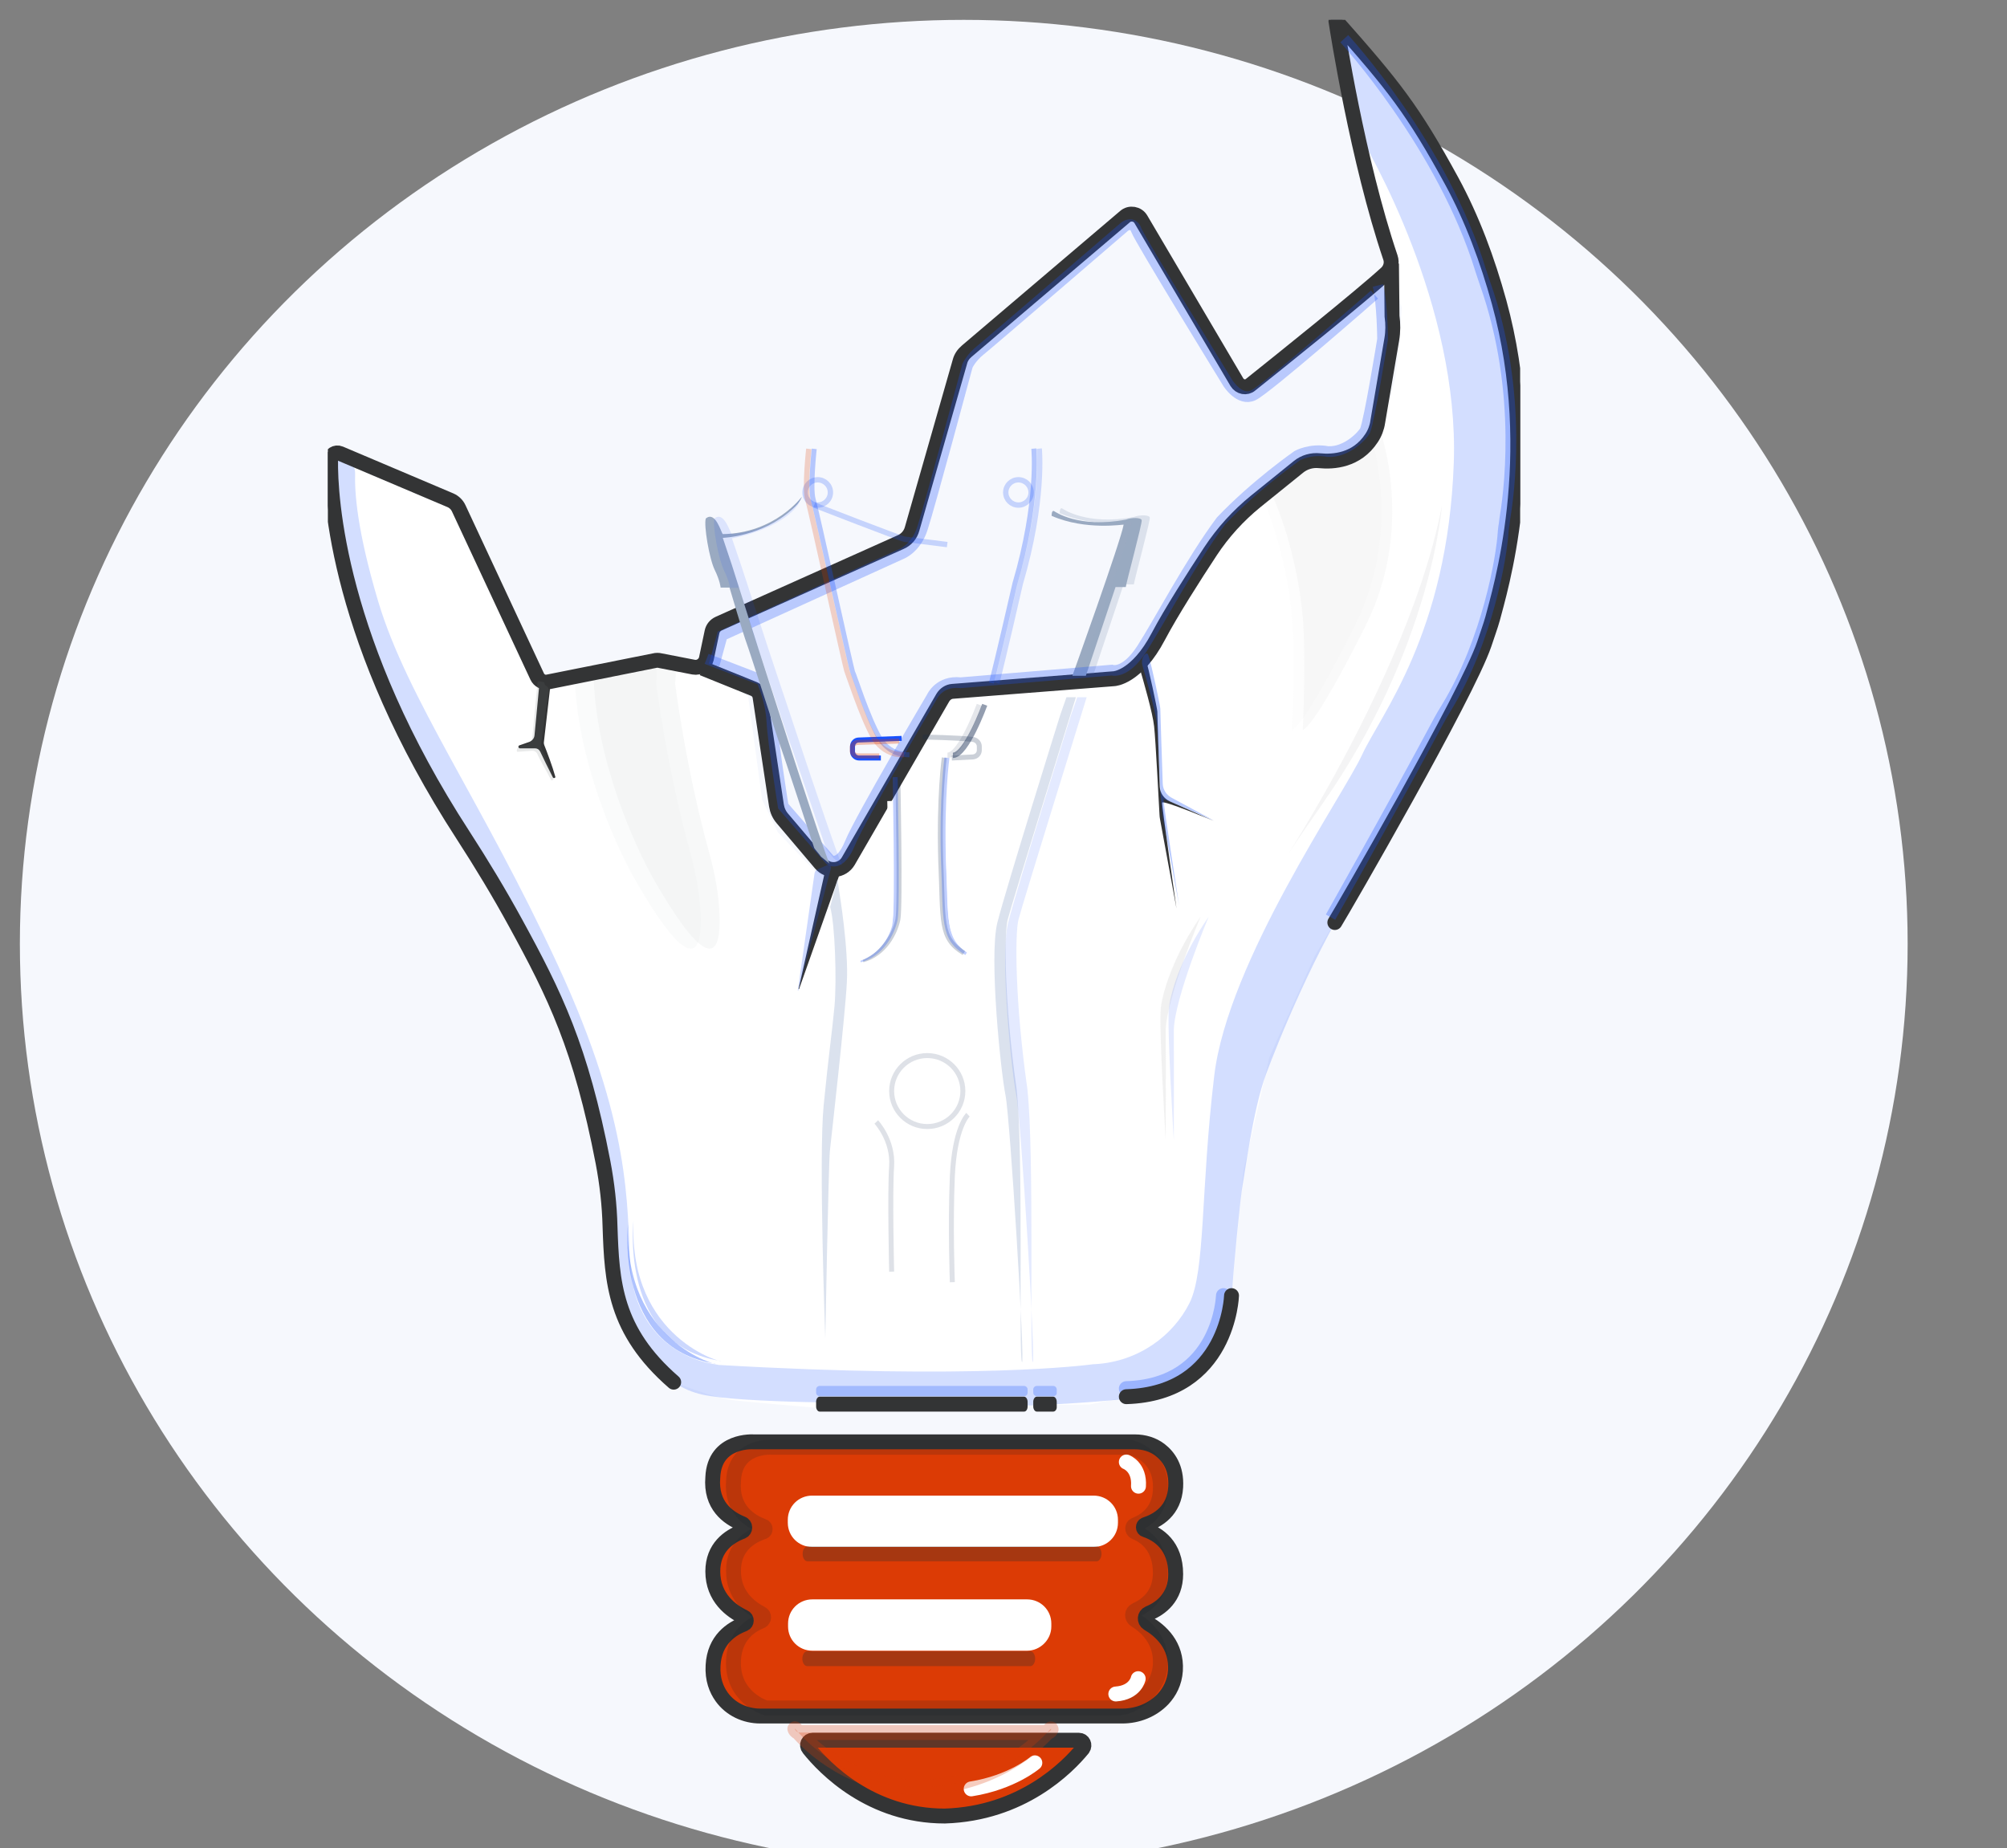 <svg width="202" height="186" viewBox="0 0 202 186" fill="none" xmlns="http://www.w3.org/2000/svg">
    <rect x="0" y="0" width="202" height="186" fill="#808080" stroke="none"/>
    <g clip-path="url(#clip0_0_16)">
        <ellipse cx="97" cy="95" rx="95" ry="93" fill="#F6F8FD" />
        <path fill-rule="evenodd" clip-rule="evenodd"
            d="M33.624 45.532L45.109 50.402L52.982 66.04L54.312 68.908L58.33 68.096L66.665 66.662L72.692 68.502L75.299 70.098L76.71 80.514L78.285 83.761L82.086 87.738L83.661 88.631L87.19 82.598L93.923 71.234L94.765 69.584L104.511 69.07L110.566 68.367C110.566 68.367 114.231 67.717 114.774 66.581C115.317 65.445 118.629 60.385 118.629 60.385L123.407 53.135L127.887 49.59L131.633 46.208L132.312 45.911C132.312 45.911 133.86 47.236 135.271 46.912C136.656 46.587 138.095 45.343 138.339 44.91C138.557 44.504 140.077 39.688 140.403 38.173C140.729 36.658 141.081 30.976 141.081 30.976L139.697 25.565C139.697 25.565 137.389 18.233 137.308 17.097C137.226 15.96 136.005 11.226 136.005 11.226L134.484 3.055C134.484 3.055 136.167 4.219 136.357 4.435C136.548 4.651 142.113 12.092 142.113 12.092L147.516 21.263L150.394 28.974L152.077 37.28L152.62 46.289L151.751 55.84L148.52 66.879L144.611 74.698L138.937 84.979L132.312 96.234L127.751 106.433L125.145 117.851L124.005 129.755C124.005 129.755 122.403 134.517 121.887 135.22C121.371 135.924 118.575 138.738 118.575 138.738L116.973 139.82L109.697 141.362L96.041 141.524L81.787 141.659C81.787 141.659 73.914 141.01 73.235 140.848C72.557 140.686 67.67 139.495 66.095 137.926C64.52 136.357 62.023 132.19 61.67 129.809C61.317 127.428 61.262 121.016 61.262 121.016C61.262 121.016 60.122 114.171 59.552 111.899C58.955 109.653 56.701 102.754 56.077 101.374C55.453 99.994 52.493 93.745 51.95 93.149C51.407 92.554 46.412 83.112 45.353 82.273C44.294 81.434 39 70.315 38.43 68.935C37.86 67.555 35.063 59.98 35.199 59.601C35.335 59.195 33.407 50.131 33.353 49.59C33.299 49.049 33.353 45.397 33.624 45.532Z"
            fill="white" />
        <path opacity="0.18" fill-rule="evenodd" clip-rule="evenodd"
            d="M66.041 68.745C66.041 68.745 67.072 77.106 69.489 85.871C69.977 87.63 70.33 89.416 70.466 91.228C70.765 95.124 70.222 99.426 64.059 88.793C62.131 85.466 57.977 76.51 57.842 67.771L62.158 66.906L65.633 66.96C65.633 66.933 66.339 66.689 66.041 68.745V68.745Z"
            fill="#E8E9EA" />
        <path opacity="0.33" fill-rule="evenodd" clip-rule="evenodd"
            d="M67.941 68.745C67.941 68.745 68.973 77.106 71.389 85.871C71.878 87.63 72.231 89.416 72.367 91.228C72.665 95.124 72.122 99.426 65.959 88.793C64.032 85.466 59.878 76.51 59.742 67.771L64.059 66.906L67.534 66.96C67.534 66.933 68.24 66.689 67.941 68.745V68.745Z"
            fill="#E8E9EA" />
        <path opacity="0.19" fill-rule="evenodd" clip-rule="evenodd"
            d="M136.303 12.524C136.33 12.714 136.412 12.903 136.52 13.093C137.878 15.23 146.864 30.841 146.321 46.56C145.724 63.767 138.91 71.992 137.09 75.969C135.271 79.946 123.597 96.721 122.213 108.246C120.828 119.772 121.344 127.915 119.715 131.162C118.086 134.409 114.611 137.06 110.186 137.304C110.158 137.304 110.131 137.304 110.077 137.304C109.262 137.412 98.104 138.873 72.367 137.385C72.312 137.385 72.258 137.385 72.231 137.358C67.561 136.708 63.787 133.272 63.434 127.347C63.081 121.395 63.624 113.278 56.104 97.045C48.584 80.812 41.009 70.342 38.077 60.575C35.905 53.297 35.688 49.509 35.742 47.642C35.769 46.939 35.281 46.317 34.575 46.154V46.154C33.815 45.965 33.272 46.452 33.353 47.236C33.815 51.349 35.009 60.656 36.801 64.741C39.19 70.206 44.62 81.434 47.199 84.816C49.778 88.198 54.611 97.803 55.018 99.372C55.425 100.941 59.443 110.275 60.041 115.47C60.529 119.528 60.964 121.07 61.127 121.557C61.181 121.693 61.208 121.855 61.208 121.99C61.235 123.424 61.48 130.675 63.081 133.272C64.873 136.167 66.719 139.468 70.656 140.361C74.593 141.254 88.249 141.2 88.249 141.2L101.688 141.47C102.367 141.47 103.48 141.47 104.158 141.443C110.701 141.145 113.742 140.767 114.991 140.577C116.783 140.307 118.439 139.549 120.801 138.007C121.371 137.655 123.76 134.706 123.977 130.404C124.113 127.997 124.873 120.178 125.063 119.285C125.253 118.392 126.095 111.709 127.425 108.111C128.647 104.837 132.312 95.692 136.982 88.442C141.081 82.111 142.167 79.432 142.357 78.864C142.385 78.783 142.439 78.702 142.466 78.621C143.253 77.295 149.606 66.635 150.149 62.469C150.149 62.414 150.176 62.36 150.176 62.306C150.367 61.522 151.86 55.678 152.104 53.676C152.348 51.538 152.81 41.636 152.104 37.334C151.398 33.032 149.552 25.186 148.222 22.833C146.973 20.614 142.52 12.903 142.005 11.983C141.977 11.929 141.923 11.875 141.896 11.821L137.525 6.194C133.29 0.62 135.217 5.896 135.407 7.113L136.303 12.524V12.524Z"
            fill="#1951FC" />
        <path opacity="0.08" fill-rule="evenodd" clip-rule="evenodd"
            d="M137.552 42.502C137.552 42.502 141.597 52.512 136.357 62.983C131.118 73.453 130.032 73.48 130.032 73.48C130.032 73.48 130.385 66.229 130.032 62.09C129.679 57.95 128.403 52.891 126.855 49.644C126.855 49.644 127.914 47.886 129.109 47.48C130.466 47.02 134.186 46.208 134.186 46.208C134.186 46.208 137.335 43.746 137.552 42.502V42.502Z"
            fill="#E5E5E5" />
        <path opacity="0.3" d="M123.136 130.404C123.136 130.404 122.864 139.468 113.362 139.766" stroke="#1951FC"
            stroke-width="1.5" stroke-linecap="round" />
        <path opacity="0.2" fill-rule="evenodd" clip-rule="evenodd"
            d="M138.638 42.502C138.638 42.502 142.683 52.512 137.443 62.983C132.204 73.453 131.118 73.48 131.118 73.48C131.118 73.48 131.471 66.229 131.118 62.09C130.765 57.95 129.489 52.891 127.941 49.644C127.941 49.644 129 47.886 130.195 47.48C131.552 47.02 135.271 46.208 135.271 46.208C135.271 46.208 138.421 43.746 138.638 42.502V42.502Z"
            fill="#E5E5E5" />
        <g clip-path="url(#clip1_0_16)">
            <path
                d="M67.805 139.116C61.833 133.922 61.588 129.025 61.398 123.451C61.344 121.287 61.099 119.122 60.692 116.985C58.466 105.432 55.833 100.103 51.896 92.906C50.24 89.876 48.475 86.954 46.602 84.059C34.005 64.66 33.217 50.104 33.272 46.263C33.272 45.776 33.787 45.451 34.222 45.64L45.326 50.348C45.706 50.51 46.005 50.808 46.167 51.16L54.068 68.096C54.258 68.502 54.719 68.745 55.154 68.637L65.851 66.5C66.068 66.446 66.258 66.446 66.475 66.5L69.814 67.149C70.385 67.257 70.955 66.879 71.091 66.311L71.661 63.605C71.742 63.226 71.986 62.929 72.339 62.766L90.638 54.569C91.208 54.325 91.642 53.838 91.805 53.216L96.611 36.414C96.719 35.981 96.964 35.63 97.317 35.332L113.226 21.805C113.715 21.372 114.502 21.507 114.828 22.075L124.493 38.471C124.792 38.958 125.443 39.093 125.878 38.714C128.593 36.55 137.063 29.759 139.534 27.486C139.968 27.08 140.131 26.458 139.941 25.917C136.629 16.123 134.62 3.136 134.457 2.108C134.457 2.081 134.484 2.081 134.484 2.108C140.294 8.656 142.222 11.091 146.104 18.206C148.195 22.048 149.715 26.187 150.882 30.408C155.172 45.992 150.882 59.709 150.231 62.252C150.068 62.874 149.579 64.227 149.389 64.822C147.652 69.936 135.271 91.364 134.348 92.852"
                stroke="#353D47" stroke-width="1.08" />
            <path
                d="M67.805 139.116C61.833 133.922 61.588 129.025 61.398 123.451C61.344 121.287 61.099 119.122 60.692 116.985C58.466 105.432 55.833 100.103 51.896 92.906C50.24 89.876 48.475 86.954 46.602 84.059C34.005 64.66 33.217 50.104 33.272 46.263C33.272 45.776 33.787 45.451 34.222 45.64L45.326 50.348C45.706 50.51 46.005 50.808 46.167 51.16L54.068 68.096C54.258 68.502 54.719 68.745 55.154 68.637L65.851 66.5C66.068 66.446 66.258 66.446 66.475 66.5L69.814 67.149C70.385 67.257 70.955 66.879 71.091 66.311L71.661 63.605C71.742 63.226 71.986 62.929 72.339 62.766L90.638 54.569C91.208 54.325 91.642 53.838 91.805 53.216L96.611 36.414C96.719 35.981 96.964 35.63 97.317 35.332L113.226 21.805C113.715 21.372 114.502 21.507 114.828 22.075L124.493 38.471C124.792 38.958 125.443 39.093 125.878 38.714C128.593 36.55 137.063 29.759 139.534 27.486C139.968 27.08 140.131 26.458 139.941 25.917C136.629 16.123 134.62 3.136 134.457 2.108C134.457 2.081 134.484 2.081 134.484 2.108C140.294 8.656 142.222 11.091 146.104 18.206C148.195 22.048 149.715 26.187 150.882 30.408C155.172 45.992 150.882 59.709 150.231 62.252C150.068 62.874 149.579 64.227 149.389 64.822C147.652 69.936 135.271 91.364 134.348 92.852"
                stroke="#333435" stroke-width="1.5" stroke-linecap="round" />
        </g>
        <path
            d="M70.71 67.257L75.869 69.341C76.195 69.476 76.439 69.773 76.493 70.125L78.149 81.083C78.231 81.57 78.421 82.002 78.747 82.381L82.602 86.927C83.362 87.819 84.774 87.684 85.371 86.683L94.9 70.206C95.118 69.855 95.471 69.611 95.878 69.584L112.113 68.313C112.113 68.313 114.394 68.231 116.593 64.038C117.896 61.576 120.176 58.005 121.833 55.488C123.081 53.594 124.629 51.89 126.394 50.456L130.683 46.993C131.281 46.506 132.041 46.289 132.801 46.371C134.186 46.506 136.548 46.371 138.041 44.098C138.367 43.611 138.584 43.043 138.665 42.475L140.077 34.169C140.213 33.384 140.213 32.6 140.104 31.815L140.05 26.539"
            stroke="#333435" stroke-width="1.5" />
        <path fill-rule="evenodd" clip-rule="evenodd"
            d="M114.91 66.202C114.665 66.5 114.611 66.906 114.719 67.284C115.072 68.502 116.023 71.776 116.158 73.101C116.321 74.562 116.62 80.677 116.701 81.975C116.701 82.138 116.729 82.3 116.756 82.463L118.412 91.445C118.412 91.445 116.919 81.083 116.973 80.785C117.027 80.487 122.158 82.625 122.158 82.625L117.733 80.65C117.136 80.379 116.756 79.811 116.729 79.189C116.647 76.943 116.484 71.803 116.484 71.613C116.484 71.37 115.588 67.149 115.317 66.365C115.235 65.932 115.072 66.013 114.91 66.202V66.202Z"
            fill="#333435" />
        <path opacity="0.31" fill-rule="evenodd" clip-rule="evenodd"
            d="M115.181 65.932C114.937 66.229 114.882 66.635 114.991 67.014C115.344 68.231 116.294 71.505 116.43 72.831C116.593 74.292 116.729 80.217 116.973 81.705C117 81.867 117 82.03 117.027 82.192L118.683 91.174C118.683 91.174 117.054 80.758 117.109 80.433C117.244 80.406 122.186 82.598 122.186 82.598L118.032 80.352C117.434 80.082 117.054 79.513 117.027 78.891C116.946 76.646 116.783 71.505 116.783 71.316C116.783 71.072 115.887 66.852 115.615 66.067C115.507 65.661 115.344 65.742 115.181 65.932V65.932Z"
            fill="#1951FC" />
        <path fill-rule="evenodd" clip-rule="evenodd"
            d="M55.371 69.205L54.747 74.644C54.719 74.779 54.747 74.914 54.801 75.049C55.018 75.59 55.615 77.16 55.887 78.161C55.941 78.296 55.724 78.377 55.642 78.242C55.235 77.457 54.638 76.213 54.367 75.644C54.258 75.428 54.068 75.32 53.851 75.32H52.33C52.167 75.32 52.113 75.076 52.276 75.022L53.281 74.671C53.552 74.562 53.769 74.319 53.796 74.021L54.285 68.881C54.312 68.61 54.557 68.421 54.828 68.448L54.964 68.718C55.235 68.745 55.398 68.962 55.371 69.205V69.205Z"
            fill="#333435" />
        <path opacity="0.15" fill-rule="evenodd" clip-rule="evenodd"
            d="M55.208 69.503L54.448 74.914C54.421 75.049 54.448 75.185 54.502 75.32C54.692 75.861 55.453 77.322 55.724 78.35C55.751 78.485 55.507 78.621 55.453 78.485C55.072 77.701 54.339 76.51 54.095 75.915C54.014 75.699 53.796 75.563 53.579 75.563L52.086 75.672C51.923 75.672 52.059 75.212 52.222 75.158L53.036 74.887C53.335 74.806 53.525 74.535 53.579 74.238L54.095 68.718C54.122 68.448 54.475 68.637 54.747 68.664L54.855 68.962C55.072 69.043 55.262 69.26 55.208 69.503V69.503Z"
            fill="#6F7175" />
        <path fill-rule="evenodd" clip-rule="evenodd"
            d="M84.665 87.549L80.43 99.534C80.43 99.561 80.376 99.561 80.376 99.534L82.982 87.955C83.009 87.765 83.145 87.603 83.335 87.549L84.285 87.224C84.529 87.116 84.719 87.332 84.665 87.549V87.549Z"
            fill="#333435" />
        <path opacity="0.22" fill-rule="evenodd" clip-rule="evenodd"
            d="M83.633 87.414L80.348 99.697C80.348 99.724 80.294 99.724 80.294 99.697L81.977 87.928C82.004 87.738 82.113 87.576 82.303 87.495L83.226 87.089C83.471 86.981 83.688 87.17 83.633 87.414V87.414Z"
            fill="#1951FC" />
        <path fill-rule="evenodd" clip-rule="evenodd"
            d="M96.828 181.106H95.878C95.742 181.106 95.633 180.998 95.633 180.863V180.863C95.633 180.727 95.742 180.619 95.878 180.619H96.828C96.964 180.619 97.072 180.727 97.072 180.863V180.863C97.072 180.998 96.964 181.106 96.828 181.106V181.106Z"
            fill="white" />
        <path fill-rule="evenodd" clip-rule="evenodd"
            d="M106.113 51.457C106.113 51.457 108.557 53.216 113.335 52.296C113.878 52.079 114.828 52.079 114.91 52.35C114.991 52.62 113.308 58.816 113.308 59.087H112.276L109.29 68.015H107.932C107.932 68.015 112.819 54.433 113.09 52.81C113.145 52.756 109.29 53.432 105.842 51.917C105.842 51.836 105.842 51.295 106.113 51.457V51.457Z"
            fill="#9AAAC1" />
        <path opacity="0.29" fill-rule="evenodd" clip-rule="evenodd"
            d="M106.928 51.187C106.928 51.187 109.371 52.945 114.149 52.025C114.692 51.809 115.643 51.809 115.724 52.079C115.805 52.35 114.122 58.546 114.122 58.816H113.09L110.104 67.744H108.747C108.747 67.744 113.633 54.163 113.905 52.539C113.959 52.485 110.104 53.162 106.656 51.647C106.656 51.565 106.656 51.024 106.928 51.187V51.187Z"
            fill="#9AAAC1" />
        <path opacity="0.48" fill-rule="evenodd" clip-rule="evenodd"
            d="M108.285 70.179C108.285 70.179 101.769 91.147 101.416 92.581C101.063 94.015 101.063 100.806 102.312 109.572C103.045 116.146 102.502 136.357 102.855 137.087C103.208 137.818 101.661 112.44 101.199 110.221C100.738 107.976 99.516 96.288 100.385 92.852C101.253 89.416 106.71 71.965 106.71 71.965L107.335 70.179H108.285V70.179Z"
            fill="#B4C1DB" />
        <path opacity="0.12" fill-rule="evenodd" clip-rule="evenodd"
            d="M109.371 70.179C109.371 70.179 102.855 91.147 102.502 92.581C102.149 94.015 102.149 100.806 103.398 109.572C104.131 116.146 103.588 136.357 103.941 137.087C104.294 137.818 102.747 112.44 102.285 110.221C101.824 107.976 100.602 96.288 101.471 92.852C102.339 89.416 107.796 71.965 107.796 71.965L108.421 70.179H109.371V70.179Z"
            fill="#1951FC" />
        <path opacity="0.48" fill-rule="evenodd" clip-rule="evenodd"
            d="M83.552 91.282C84.041 92.96 84.231 98.723 83.986 101.32C83.742 103.944 83.416 106.001 82.9 111.249C82.385 116.471 83.063 134.706 83.063 134.706C83.063 134.706 83.389 117.174 83.525 115.849C83.661 114.55 85.072 102.186 85.235 98.858C85.425 95.53 84.475 89.794 84.475 89.794L84.285 88.496L83.552 91.282V91.282Z"
            fill="#B4C1DB" />
        <path opacity="0.46" d="M99.109 70.937C99.109 70.937 97.262 76.023 95.905 76.023" stroke="#142A51"
            stroke-width="0.54" />
        <path opacity="0.3"
            d="M81.95 45.18C81.95 45.18 81.516 49.103 81.842 50.267C82.195 51.403 85.697 67.501 85.833 67.69C85.941 67.853 87.272 72.073 88.493 74.238C88.928 74.995 89.633 75.59 90.475 75.834C90.882 75.969 91.534 75.969 91.534 75.969"
            stroke="#1951FC" stroke-width="0.5" />
        <path opacity="0.3"
            d="M104.05 45.153C104.05 45.153 104.593 50.429 102.149 58.735C100.602 65.499 99.787 68.745 99.787 68.745"
            stroke="#1951FC" stroke-width="0.5" />
        <path opacity="0.19"
            d="M104.593 45.153C104.593 45.153 105.136 50.429 102.692 58.735C101.145 65.499 100.33 68.745 100.33 68.745"
            stroke="#1951FC" stroke-width="0.54" />
        <ellipse opacity="0.22" cx="102.502" cy="49.563" rx="1.276" ry="1.272" stroke="#1951FC"
            stroke-width="0.54" />
        <ellipse opacity="0.22" cx="82.303" cy="49.563" rx="1.276" ry="1.272" stroke="#1951FC"
            stroke-width="0.54" />
        <path
            d="M90.747 74.319L86.43 74.481C86.077 74.481 85.805 74.779 85.805 75.13V75.644C85.805 75.996 86.104 76.294 86.457 76.294H88.656"
            stroke="#1951FC" stroke-width="0.5" />
        <path
            d="M90.502 74.589L86.376 74.725C86.05 74.725 85.778 74.941 85.778 75.212V75.59C85.778 75.861 86.05 76.077 86.376 76.077H88.493"
            stroke="#DC3B05" stroke-opacity="0.31" stroke-width="0.5" />
        <path opacity="0.22"
            d="M92.864 74.184C92.864 74.184 96.448 74.238 97.941 74.427C98.294 74.481 98.566 74.779 98.566 75.13V75.509C98.566 75.861 98.294 76.159 97.914 76.186L95.796 76.294"
            stroke="#142A51" stroke-width="0.5" />
        <path opacity="0.22"
            d="M95.036 76.267C95.036 76.267 94.493 80.19 94.683 86.629C94.955 92.716 94.547 94.421 97.018 95.909"
            stroke="#142A51" stroke-width="0.5" />
        <path opacity="0.28"
            d="M95.308 76.267C95.308 76.267 94.765 80.19 94.955 86.629C95.226 92.716 94.819 94.421 97.29 95.909"
            stroke="#1951FC" stroke-width="0.5" />
        <path
            d="M95.851 77.782C95.851 77.782 95.308 81.407 95.498 87.332C95.769 92.96 95.362 94.502 97.833 95.882"
            stroke="white" stroke-width="0.5" />
        <path opacity="0.22"
            d="M90.367 78.215C90.367 78.215 90.638 91.282 90.367 92.554C90.095 93.826 89.091 95.99 86.837 96.612"
            stroke="#142A51" stroke-width="0.5" />
        <path opacity="0.28"
            d="M90.095 78.215C90.095 78.215 90.367 91.282 90.095 92.554C89.823 93.826 88.819 95.99 86.566 96.612"
            stroke="#1951FC" stroke-width="0.5" />
        <path
            d="M89.552 80.623C89.552 80.623 89.823 91.986 89.552 93.095C89.281 94.204 88.276 96.071 86.023 96.612"
            stroke="white" stroke-width="0.5" />
        <ellipse opacity="0.14" cx="93.326" cy="109.815" rx="3.584" ry="3.571" stroke="#142A51"
            stroke-width="0.5" />
        <path opacity="0.14"
            d="M97.425 112.196C97.425 112.196 96.068 113.468 95.851 118.419C95.633 123.37 95.851 129.052 95.851 129.052"
            stroke="#142A51" stroke-width="0.5" />
        <path opacity="0.14"
            d="M88.195 112.927C88.195 112.927 89.905 114.739 89.742 117.364C89.552 119.988 89.742 127.997 89.742 127.997"
            stroke="#142A51" stroke-width="0.5" />
        <path fill-rule="evenodd" clip-rule="evenodd"
            d="M103.072 142.077H82.493C82.303 142.077 82.14 141.84 82.14 141.564V141.09C82.14 140.814 82.303 140.577 82.493 140.577H103.072C103.262 140.577 103.425 140.814 103.425 141.09V141.564C103.425 141.84 103.29 142.077 103.072 142.077V142.077Z"
            fill="#333435" />
        <path fill-rule="evenodd" clip-rule="evenodd"
            d="M106.005 142.077H104.348C104.158 142.077 103.995 141.84 103.995 141.564V141.09C103.995 140.814 104.158 140.577 104.348 140.577H106.005C106.195 140.577 106.357 140.814 106.357 141.09V141.564C106.385 141.84 106.222 142.077 106.005 142.077V142.077Z"
            fill="#333435" />
        <path opacity="0.26" fill-rule="evenodd" clip-rule="evenodd"
            d="M103.072 140.523H82.493C82.303 140.523 82.14 140.361 82.14 140.171V139.847C82.14 139.657 82.303 139.495 82.493 139.495H103.072C103.262 139.495 103.425 139.657 103.425 139.847V140.171C103.425 140.361 103.29 140.523 103.072 140.523V140.523Z"
            fill="#1951FC" />
        <path opacity="0.26" fill-rule="evenodd" clip-rule="evenodd"
            d="M106.005 140.523H104.348C104.158 140.523 103.995 140.361 103.995 140.171V139.847C103.995 139.657 104.158 139.495 104.348 139.495H106.005C106.195 139.495 106.357 139.657 106.357 139.847V140.171C106.385 140.361 106.222 140.523 106.005 140.523V140.523Z"
            fill="#1951FC" />
        <path fill-rule="evenodd" clip-rule="evenodd"
            d="M75.869 145.123H114.231C115.154 145.123 116.05 145.393 116.756 145.934C117.597 146.584 118.439 147.72 118.33 149.668C118.195 152.076 116.511 153.05 115.262 153.456C115.018 153.537 115.018 153.888 115.262 153.97C116.566 154.403 118.33 155.539 118.33 158.434C118.33 160.788 116.81 161.897 115.615 162.384C115.181 162.573 115.154 163.141 115.534 163.385C116.783 164.115 118.466 165.576 118.303 168.147C118.222 169.364 117.706 170.311 117.054 171.014C115.995 172.124 114.502 172.719 112.955 172.719H76.52C75 172.719 73.534 172.043 72.638 170.798C72.095 170.041 71.688 169.012 71.769 167.633C71.905 165.008 73.67 163.926 74.864 163.466C75.19 163.358 75.19 162.898 74.891 162.763C73.615 162.167 71.742 160.815 71.742 158.163C71.742 155.755 73.371 154.646 74.674 154.159C75.054 154.024 75.054 153.483 74.674 153.347C73.29 152.779 71.498 151.535 71.742 148.694C71.905 144.825 75.869 145.123 75.869 145.123V145.123Z"
            fill="#DC3B05" stroke="#333435" stroke-width="1.5" />
        <path opacity="0.17" fill-rule="evenodd" clip-rule="evenodd"
            d="M77.63 145.664H113.744C113.744 145.664 116.996 146.34 116.786 149.993C116.681 152.103 115.343 153.05 114.242 153.483C113.927 153.591 113.927 154.051 114.216 154.186C115.37 154.646 116.786 155.755 116.786 158.326C116.786 160.517 115.422 161.572 114.321 162.059C113.901 162.249 113.875 162.817 114.268 163.06C115.422 163.764 116.917 165.171 116.786 167.551C116.655 169.797 114.95 171.015 113.901 171.556C113.455 171.772 112.983 171.907 112.485 171.907H77.079C77.079 171.907 73.618 170.852 73.827 167.064C73.959 164.657 75.506 163.601 76.607 163.168C76.922 163.033 76.948 162.573 76.634 162.411C75.48 161.816 73.801 160.544 73.827 158.082C73.827 155.62 75.585 154.592 76.817 154.186C77.079 154.105 77.079 153.699 76.817 153.618C75.506 153.131 73.591 151.941 73.827 149.073C73.959 145.42 77.63 145.664 77.63 145.664V145.664Z"
            stroke="#1D2128" stroke-width="1.5" />
        <path fill-rule="evenodd" clip-rule="evenodd"
            d="M81.787 175.154H108.584C109.018 175.154 109.235 175.641 108.991 175.993C107.416 177.914 102.855 182.54 95.091 182.784C87.624 182.784 82.982 177.968 81.407 175.993C81.109 175.641 81.353 175.154 81.787 175.154V175.154Z"
            fill="#DC3B05" stroke="#333435" stroke-width="1.5" />
        <path fill-rule="evenodd" clip-rule="evenodd"
            d="M110.077 155.701H81.733C80.376 155.701 79.29 154.619 79.29 153.266V152.969C79.29 151.616 80.376 150.534 81.733 150.534H110.077C111.434 150.534 112.52 151.616 112.52 152.969V153.266C112.52 154.619 111.434 155.701 110.077 155.701V155.701Z"
            fill="white" />
        <path fill-rule="evenodd" clip-rule="evenodd"
            d="M103.371 166.145H81.76C80.403 166.145 79.317 165.062 79.317 163.71V163.412C79.317 162.059 80.403 160.977 81.76 160.977H103.371C104.729 160.977 105.814 162.059 105.814 163.412V163.71C105.814 165.035 104.701 166.145 103.371 166.145V166.145Z"
            fill="white" />
        <path opacity="0.31" fill-rule="evenodd" clip-rule="evenodd"
            d="M103.697 167.699H81.244C80.973 167.699 80.756 167.365 80.756 166.949C80.756 166.532 80.973 166.199 81.244 166.199H103.697C103.968 166.199 104.186 166.532 104.186 166.949C104.186 167.365 103.968 167.699 103.697 167.699Z"
            fill="#2D2D2D" />
        <path opacity="0.31" fill-rule="evenodd" clip-rule="evenodd"
            d="M110.376 157.147H81.272C81 157.147 80.783 156.814 80.783 156.397V156.397C80.783 155.98 81 155.647 81.272 155.647H110.376C110.647 155.647 110.864 155.98 110.864 156.397V156.397C110.864 156.814 110.62 157.147 110.376 157.147V157.147Z"
            fill="#2D2D2D" />
        <path d="M113.362 147.152C113.362 147.152 114.719 147.639 114.584 149.587" stroke="white" stroke-width="1.5"
            stroke-linecap="round" />
        <path d="M114.557 168.958C114.557 168.958 114.285 170.365 112.303 170.5" stroke="white" stroke-width="1.5"
            stroke-linecap="round" />
        <path d="M104.154 177.428C104.154 177.428 101.846 179.403 97.747 180.052" stroke="white" stroke-width="1.5"
            stroke-linecap="round" />
        <path d="M123.95 130.404C123.95 130.404 123.652 140.253 113.362 140.577" stroke="#333435" stroke-width="1.5"
            stroke-linecap="round" />
        <path opacity="0.28"
            d="M71.118 66.311L76.656 68.448C76.656 68.448 77.579 70.45 77.688 72.587C77.796 74.725 78.828 81.137 78.828 81.137L83.525 86.548C83.525 86.548 84.529 87.359 85.561 84.843C86.593 82.327 93.787 70.152 93.787 70.152C93.787 70.152 94.52 68.475 96.692 68.718L111.896 67.447C111.896 67.447 113.226 67.934 114.937 65.282C116.647 62.631 119.824 56.544 122.891 52.431C126.394 48.752 130.575 45.857 130.575 45.857C130.575 45.857 131.878 45.126 133.643 45.451C135.543 45.559 137.172 43.8 137.389 43.34C137.824 42.367 139.154 34.142 139.154 34.142C139.154 34.142 139.127 30.489 138.692 28.731"
            stroke="#1951FC" stroke-width="1.08" />
        <path opacity="0.3"
            d="M135.299 3.894C135.299 3.894 145.208 14.662 149.036 27.243C149.172 27.648 149.308 28.054 149.443 28.46C153.434 39.661 151.778 50.321 151.452 52.242L151.398 52.702C151.344 53.026 151.317 53.189 151.29 53.513C151.154 55.975 149.742 64.417 145.561 71.262C145.29 71.695 145.018 72.154 144.774 72.614C140.104 81.353 133.914 92.311 133.914 92.311"
            stroke="#1951FC" stroke-width="1.08" />
        <path opacity="0.28"
            d="M71.878 66.933L72.692 63.957L90.719 55.759C90.719 55.759 92.186 55.218 92.837 53.189C93.516 51.16 97.371 36.82 97.371 36.82C97.371 36.82 97.724 36.008 98.674 35.251C99.624 34.493 113.199 22.805 113.199 22.805C113.199 22.805 114.014 22.183 114.367 23.157C114.719 24.131 123.597 38.579 123.597 38.579C123.597 38.579 124.765 40.419 126.122 39.796C127.48 39.174 138.339 29.651 138.339 29.651"
            stroke="#1951FC" stroke-width="1.08" />
        <path opacity="0.46" d="M98.566 70.937C98.566 70.937 96.719 76.023 95.362 76.023" stroke="#142A51"
            stroke-opacity="0.24" stroke-width="0.54" />
        <path opacity="0.5" fill-rule="evenodd" clip-rule="evenodd"
            d="M120.828 92.284C120.828 92.284 117.434 100.346 117.326 103.647C117.353 106.975 117.326 114.739 117.326 114.739C117.326 114.739 116.62 103.376 116.837 101.428C117.054 99.561 118.303 95.909 120.828 92.284V92.284Z"
            fill="#E5E5E5" />
        <path opacity="0.12" fill-rule="evenodd" clip-rule="evenodd"
            d="M121.643 92.284C121.643 92.284 118.249 100.346 118.14 103.647C118.167 106.975 118.14 114.739 118.14 114.739C118.14 114.739 117.434 103.376 117.652 101.428C117.869 99.561 119.118 95.909 121.643 92.284V92.284Z"
            fill="#1951FC" />
        <path opacity="0.47" fill-rule="evenodd" clip-rule="evenodd"
            d="M145.127 50.862C145.127 50.862 144.122 65.147 133.072 80.947C122.05 96.775 141.326 71.072 145.127 50.862V50.862Z"
            fill="#E8E9EA" />
        <path opacity="0.35" fill-rule="evenodd" clip-rule="evenodd"
            d="M63.217 123.127C63.217 123.127 61.751 135.653 71.986 137.249C72.421 137.493 62.701 135.112 63.217 123.127V123.127Z"
            fill="#1951FC" />
        <path opacity="0.22" fill-rule="evenodd" clip-rule="evenodd"
            d="M63.76 122.856C63.76 122.856 62.294 135.383 72.529 136.979C72.964 137.222 63.244 134.842 63.76 122.856V122.856Z"
            fill="#1951FC" />
        <path fill-rule="evenodd" clip-rule="evenodd"
            d="M83.498 86.927C83.335 86.873 80.05 76.808 80.05 76.808L76.303 65.201L73.67 56.895L72.747 54.136C72.747 54.136 76.683 54.027 79.724 51.268C80.593 50.537 80.701 49.996 80.701 49.996C80.701 49.996 78.014 53.676 72.747 53.757C72.584 53.621 72.014 51.376 71.036 52.188C70.819 52.864 71.389 56.246 71.932 57.355C72.475 58.464 72.529 59.141 72.529 59.141H73.425C73.425 59.141 74.864 64.011 75.136 64.714C75.407 65.418 78.339 74.589 78.502 74.968C78.665 75.347 81.869 85.141 81.95 85.357C82.032 85.493 82.466 85.98 82.629 86.223"
            fill="#9AAAC1" />
        <path opacity="0.12" fill-rule="evenodd" clip-rule="evenodd"
            d="M84.774 87.143C84.611 87.089 81.217 76.97 81.217 76.97L77.335 65.309L74.62 56.976L73.67 54.19C73.67 54.19 78.339 53.378 80.24 50.916C80.43 50.727 80.593 50.131 80.593 50.131C80.593 50.131 78.774 53.27 73.642 53.757C73.48 53.621 72.882 51.376 71.905 52.188C71.688 52.864 72.312 56.273 72.855 57.382C73.398 58.492 73.48 59.168 73.48 59.168H74.376C74.376 59.168 75.869 64.065 76.14 64.768C76.412 65.472 79.425 74.698 79.615 75.049C79.778 75.428 83.063 85.249 83.172 85.466C83.253 85.601 83.688 86.088 83.851 86.331"
            fill="#1951FC" />
        <path opacity="0.22"
            d="M81.407 45.18C81.407 45.18 80.973 49.103 81.299 50.267C81.652 51.403 85.154 67.501 85.29 67.69C85.398 67.853 86.728 72.073 87.95 74.238C88.385 74.995 89.091 75.59 89.932 75.834C90.339 75.969 90.991 75.969 90.991 75.969"
            stroke="#DC3B05" stroke-width="0.54" />
        <path opacity="0.22"
            d="M81.95 50.835C81.95 50.835 90.638 54.217 91.045 54.271C91.453 54.325 95.335 54.812 95.335 54.812"
            stroke="#1951FC" stroke-width="0.54" />
        <path opacity="0.26" fill-rule="evenodd" clip-rule="evenodd"
            d="M105.324 174.38C105.732 174.38 105.949 173.813 105.677 174.083C104.211 175.734 100.003 179.684 92.781 179.9C85.858 179.9 81.542 175.788 80.103 174.083C79.858 173.786 80.076 174.38 80.483 174.38H105.324Z"
            fill="#DC3B05" stroke="#DC3B05" stroke-width="1.5" />
    </g>
    <defs>
        <clipPath id="clip0_0_16">
            <rect width="202" height="186" fill="white" />
        </clipPath>
        <clipPath id="clip1_0_16">
            <rect width="120" height="138" fill="white" transform="translate(33 2)" />
        </clipPath>
    </defs>
</svg>